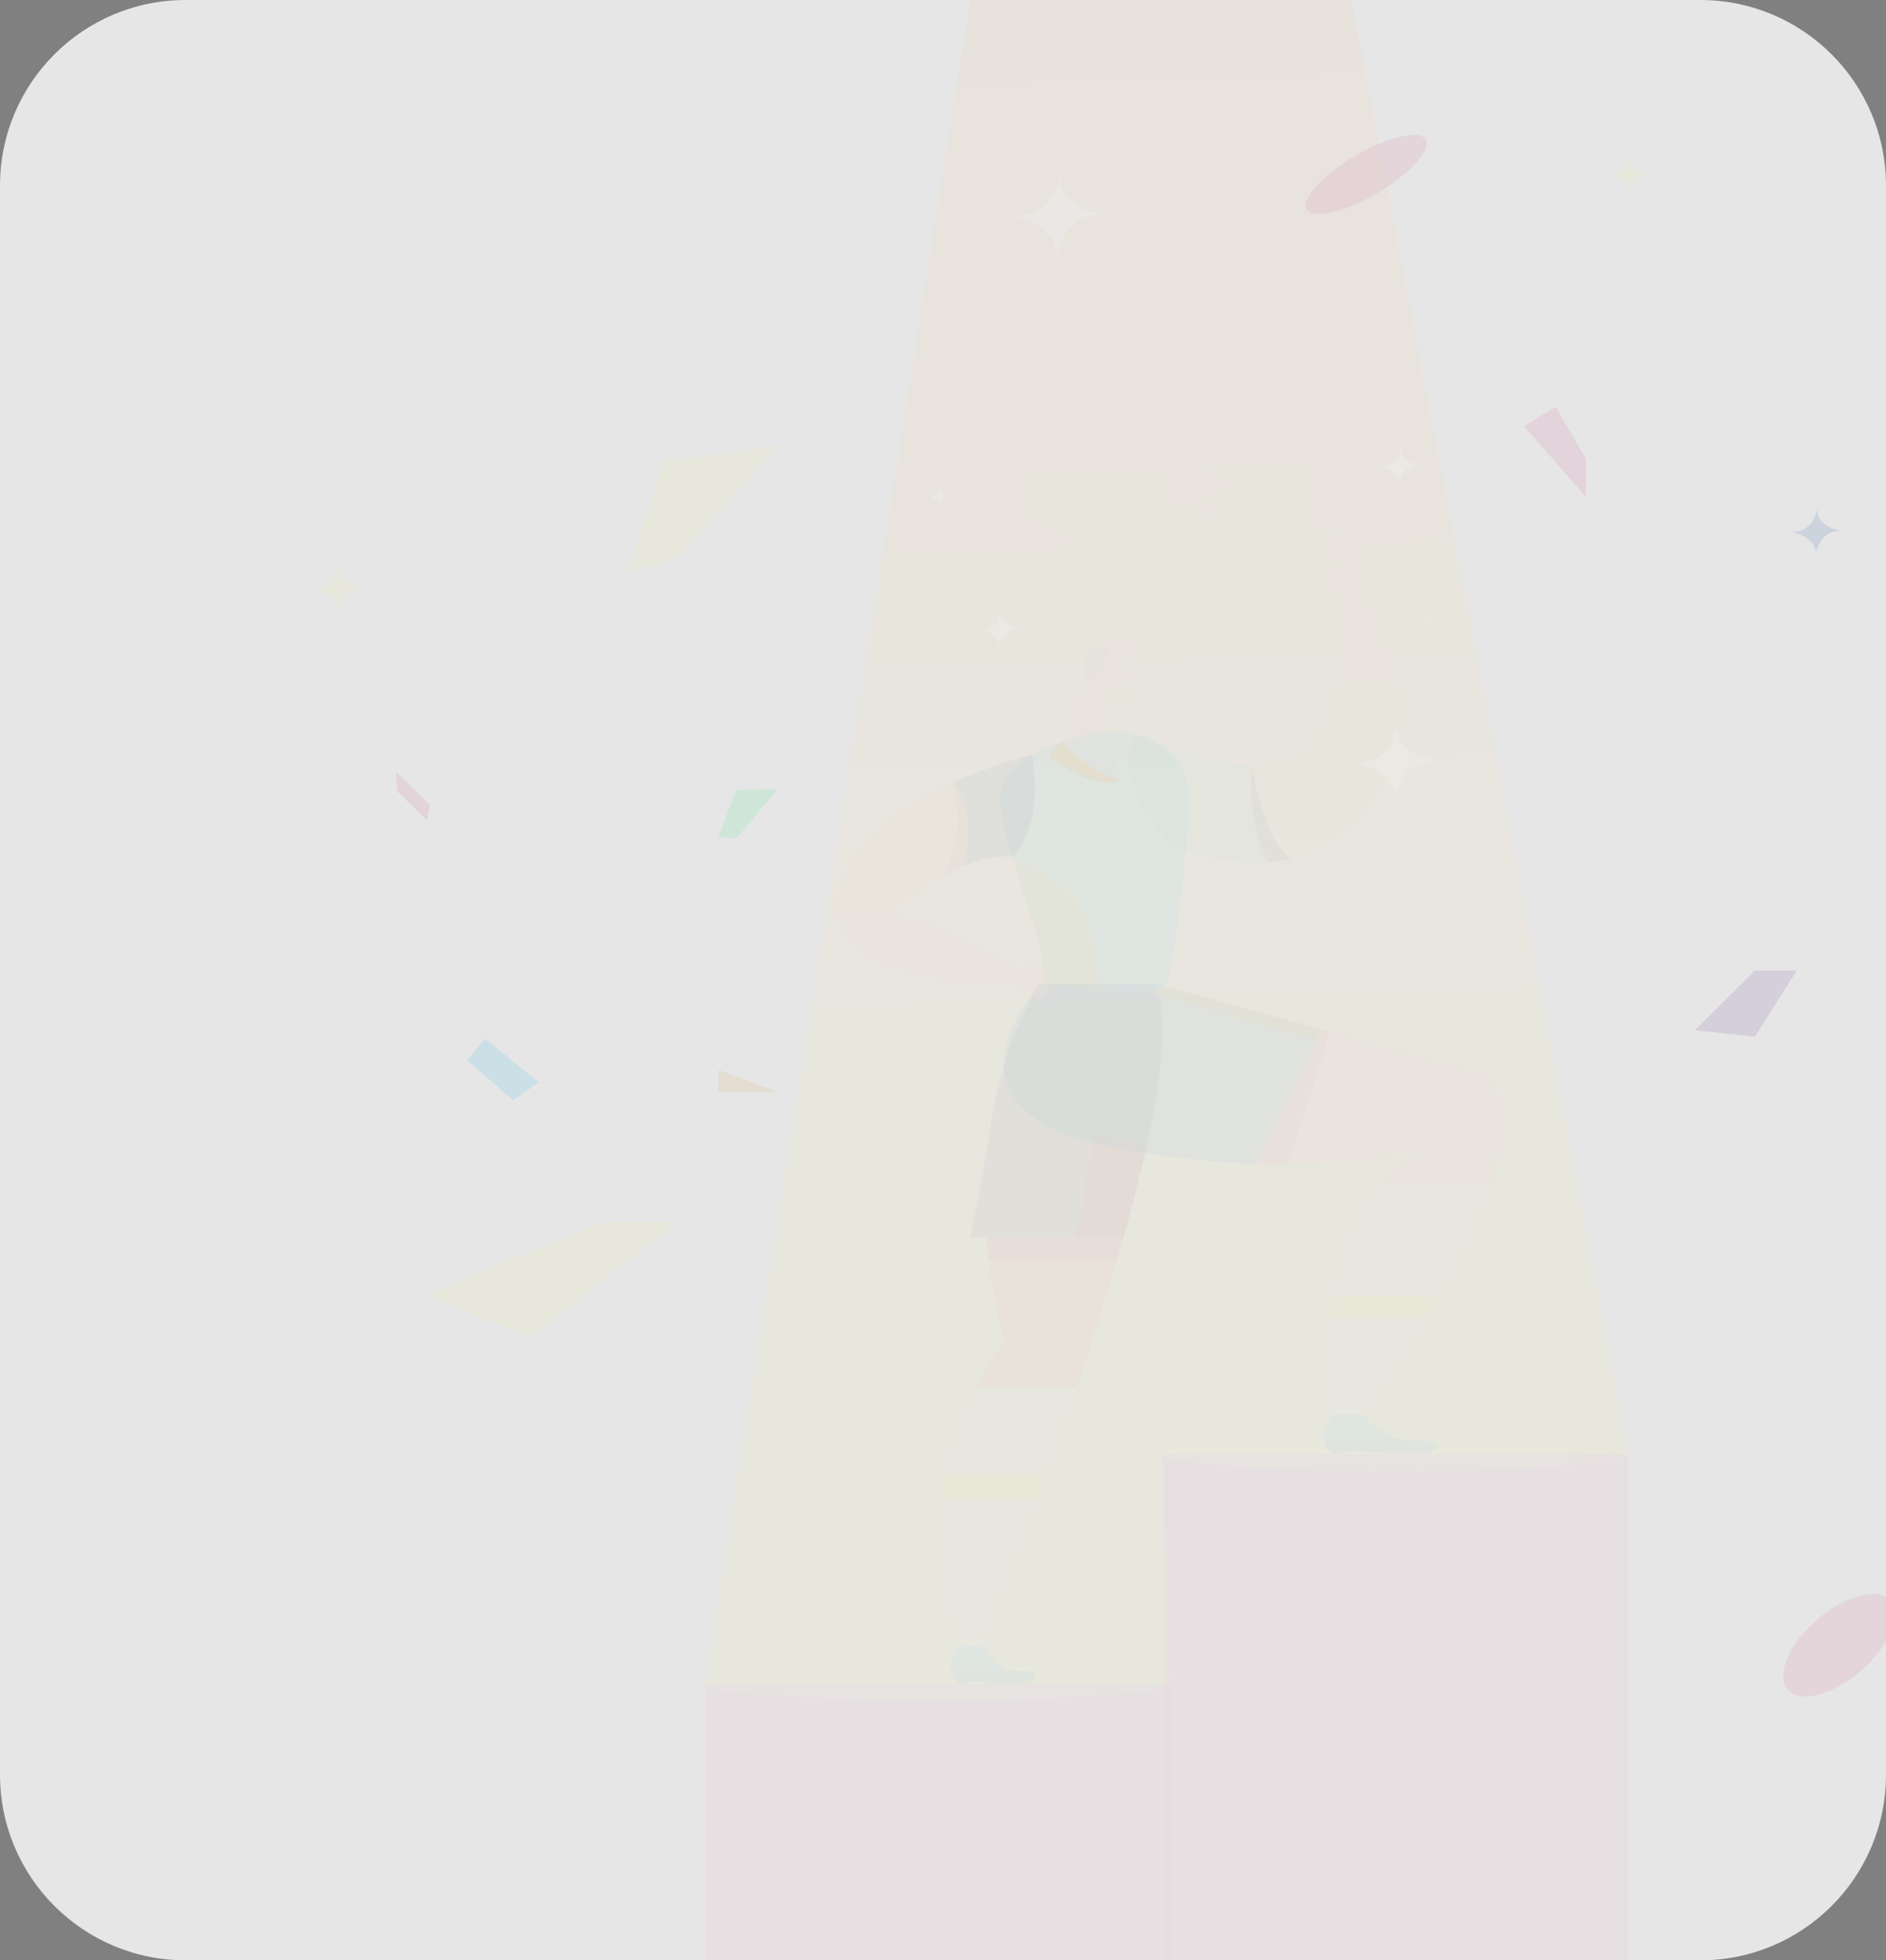 <svg xmlns="http://www.w3.org/2000/svg" width="254" height="264" viewBox="0 0 254 264"><rect x="0" y="0" width="254" height="264" fill="#808080" stroke="none"/><defs><linearGradient id="nps4b" x1="284.77" x2="273.42" y1="135.06" y2="-295.11" gradientUnits="userSpaceOnUse"><stop offset="0" stop-color="#fff792"/><stop offset="1" stop-color="#ff546b"/></linearGradient><linearGradient id="nps4c" x1="286.28" x2="348.99" y1="245.44" y2="245.44" gradientUnits="userSpaceOnUse"><stop offset="0" stop-color="#f25995"/><stop offset="1" stop-color="#591c89"/></linearGradient><linearGradient id="nps4d" x1="279.09" x2="316.73" y1="207.36" y2="226.27" gradientUnits="userSpaceOnUse"><stop offset="0" stop-color="#fff792"/><stop offset="1" stop-color="#ff546b"/></linearGradient><linearGradient id="nps4e" x1="316.43" x2="329.86" y1="211.66" y2="211.66" gradientUnits="userSpaceOnUse"><stop offset="0" stop-color="#e5e6ed"/><stop offset="1" stop-color="#62b7de"/></linearGradient><linearGradient id="nps4f" x1="305.32" x2="325.37" y1="176.76" y2="176.76" gradientUnits="userSpaceOnUse"><stop offset="0" stop-color="#de687a"/><stop offset="1" stop-color="#ff9c99"/></linearGradient><linearGradient id="nps4g" x1="332.08" x2="290.35" y1="161.36" y2="146.79" gradientUnits="userSpaceOnUse"><stop offset="0" stop-color="#0065af"/><stop offset=".48" stop-color="#12297f"/><stop offset="1" stop-color="#211b59"/></linearGradient><linearGradient id="nps4h" x1="298.11" x2="292.71" y1="168.92" y2="154.52" gradientUnits="userSpaceOnUse"><stop offset="0" stop-color="#f3ac45"/><stop offset="1" stop-color="#e63a4c"/></linearGradient><linearGradient id="nps4i" x1="260.47" x2="273.87" y1="183.97" y2="183.97" gradientUnits="userSpaceOnUse"><stop offset="0" stop-color="#e5e6ed"/><stop offset="1" stop-color="#62b7de"/></linearGradient><linearGradient id="nps4j" x1="264.37" x2="253.3" y1="162.83" y2="147.47" gradientUnits="userSpaceOnUse"><stop offset="0" stop-color="#de687a"/><stop offset="1" stop-color="#ff9c99"/></linearGradient><linearGradient id="nps4k" x1="283.26" x2="297.73" y1="129.28" y2="167.52" gradientUnits="userSpaceOnUse"><stop offset="0" stop-color="#0065af"/><stop offset=".48" stop-color="#12297f"/><stop offset="1" stop-color="#211b59"/></linearGradient><linearGradient id="nps4l" x1="259.01" x2="299.2" y1="137.19" y2="135.54" gradientUnits="userSpaceOnUse"><stop offset="0" stop-color="#f3ac45"/><stop offset="1" stop-color="#e63a4c"/></linearGradient><linearGradient id="nps4m" x1="259.59" x2="264.48" y1="75.75" y2="75.75" gradientUnits="userSpaceOnUse"><stop offset="0" stop-color="#de687a"/><stop offset="1" stop-color="#ff9c99"/></linearGradient><linearGradient id="nps4n" x1="270.44" x2="259.21" y1="96.36" y2="100.34" gradientUnits="userSpaceOnUse"><stop offset="0" stop-color="#de687a"/><stop offset="1" stop-color="#ff9c99"/></linearGradient><linearGradient id="nps4o" x1="272.95" x2="295.85" y1="98.07" y2="122.01" gradientUnits="userSpaceOnUse"><stop offset="0" stop-color="#00b9eb"/><stop offset=".48" stop-color="#004f9b"/><stop offset="1" stop-color="#0d2570"/></linearGradient><linearGradient id="nps4p" x1="253.87" x2="279.65" y1="77.05" y2="77.05" gradientUnits="userSpaceOnUse"><stop offset="0" stop-color="#ffd31a"/><stop offset="1" stop-color="#f80"/></linearGradient><linearGradient id="nps4q" x1="286.66" x2="321.25" y1="39.87" y2="121.85" gradientUnits="userSpaceOnUse"><stop offset="0" stop-color="#ffd31a"/><stop offset="1" stop-color="#f80"/></linearGradient><linearGradient id="nps4r" x1="285.07" x2="302.29" y1="41.91" y2="67.92" gradientUnits="userSpaceOnUse"><stop offset="0" stop-color="#ffd31a"/><stop offset="1" stop-color="#f80"/></linearGradient><linearGradient id="nps4s" x1="271.49" x2="322.76" y1="46" y2="146.07" gradientUnits="userSpaceOnUse"><stop offset="0" stop-color="#ffd31a"/><stop offset="1" stop-color="#f80"/></linearGradient><linearGradient id="nps4t" x1="267.21" x2="301.76" y1="65.44" y2="65.44" gradientUnits="userSpaceOnUse"><stop offset="0" stop-color="#ffd31a"/><stop offset="1" stop-color="#f80"/></linearGradient><linearGradient id="nps4u" x1="209.97" x2="248.95" y1="39.69" y2="85.48" gradientUnits="userSpaceOnUse"><stop offset="0" stop-color="#ffd31a"/><stop offset="1" stop-color="#f80"/></linearGradient><linearGradient id="nps4v" x1="244.03" x2="272.97" y1="65.91" y2="122.09" gradientUnits="userSpaceOnUse"><stop offset="0" stop-color="#ffd31a"/><stop offset="1" stop-color="#f80"/></linearGradient><linearGradient id="nps4w" x1="269.67" x2="306.17" y1="38.43" y2="95.26" gradientUnits="userSpaceOnUse"><stop offset="0" stop-color="#ffd31a"/><stop offset="1" stop-color="#f80"/></linearGradient><linearGradient id="nps4x" x1="266.59" x2="284.89" y1="51.14" y2="51.14" gradientUnits="userSpaceOnUse"><stop offset="0" stop-color="#ffd31a"/><stop offset="1" stop-color="#f80"/></linearGradient><linearGradient id="nps4y" x1="282.54" x2="301.47" y1="79.48" y2="79.48" gradientUnits="userSpaceOnUse"><stop offset="0" stop-color="#ffd31a"/><stop offset="1" stop-color="#f80"/></linearGradient><linearGradient id="nps4z" x1="272.34" x2="293.53" y1="65.72" y2="79.42" gradientUnits="userSpaceOnUse"><stop offset="0" stop-color="#ffd31a"/><stop offset="1" stop-color="#f80"/></linearGradient><linearGradient id="nps4A" x1="282.49" x2="296.29" y1="57.42" y2="57.42" gradientUnits="userSpaceOnUse"><stop offset="0" stop-color="#eb984c"/><stop offset="1" stop-color="#d8472c"/></linearGradient><linearGradient id="nps4B" x1="263.09" x2="267.83" y1="77.27" y2="77.27" gradientUnits="userSpaceOnUse"><stop offset="0" stop-color="#de687a"/><stop offset="1" stop-color="#ff9c99"/></linearGradient><linearGradient id="nps4C" x1="262.73" x2="265.44" y1="73.38" y2="73.38" gradientUnits="userSpaceOnUse"><stop offset="0" stop-color="#de687a"/><stop offset="1" stop-color="#ff9c99"/></linearGradient><linearGradient id="nps4D" x1="261.76" x2="264.47" y1="73.85" y2="73.85" gradientUnits="userSpaceOnUse"><stop offset="0" stop-color="#de687a"/><stop offset="1" stop-color="#ff9c99"/></linearGradient><linearGradient id="nps4E" x1="260.73" x2="263.44" y1="74.36" y2="74.36" gradientUnits="userSpaceOnUse"><stop offset="0" stop-color="#de687a"/><stop offset="1" stop-color="#ff9c99"/></linearGradient><linearGradient id="nps4F" x1="259.87" x2="262.58" y1="74.94" y2="74.94" gradientUnits="userSpaceOnUse"><stop offset="0" stop-color="#de687a"/><stop offset="1" stop-color="#ff9c99"/></linearGradient><linearGradient id="nps4G" x1="283.88" x2="309.18" y1="116.07" y2="116.07" gradientUnits="userSpaceOnUse"><stop offset="0" stop-color="#00b9eb"/><stop offset=".48" stop-color="#004f9b"/><stop offset="1" stop-color="#0d2570"/></linearGradient><linearGradient id="nps4H" x1="295.7" x2="307.53" y1="124.37" y2="124.37" gradientUnits="userSpaceOnUse"><stop offset="0" stop-color="#f3ac45"/><stop offset="1" stop-color="#e63a4c"/></linearGradient><linearGradient id="nps4I" x1="292.95" x2="300.73" y1="97.37" y2="97.37" gradientUnits="userSpaceOnUse"><stop offset="0" stop-color="#de687a"/><stop offset="1" stop-color="#ff9c99"/></linearGradient><linearGradient id="nps4J" x1="288.22" x2="301.36" y1="92.01" y2="105.11" gradientUnits="userSpaceOnUse"><stop offset="0" stop-color="#2a335d"/><stop offset="1" stop-color="#e1758f"/></linearGradient><linearGradient id="nps4K" x1="303.07" x2="293.42" y1="95.53" y2="91.26" gradientUnits="userSpaceOnUse"><stop offset="0" stop-color="#de687a"/><stop offset="1" stop-color="#ff9c99"/></linearGradient><linearGradient id="nps4L" x1="295.22" x2="299.99" y1="87.61" y2="94.28" gradientUnits="userSpaceOnUse"><stop offset="0" stop-color="#2a335d"/><stop offset="1" stop-color="#e1758f"/></linearGradient><linearGradient id="nps4M" x1="293.5" x2="297.88" y1="93.2" y2="90.26" gradientUnits="userSpaceOnUse"><stop offset="0" stop-color="#de687a"/><stop offset="1" stop-color="#ff9c99"/></linearGradient><linearGradient id="nps4N" x1="297.3" x2="288.13" y1="88.62" y2="86.23" gradientUnits="userSpaceOnUse"><stop offset="0" stop-color="#2a335d"/><stop offset="1" stop-color="#e1758f"/></linearGradient><linearGradient id="nps4O" x1="318.38" x2="307.02" y1="99" y2="112.02" gradientUnits="userSpaceOnUse"><stop offset="0" stop-color="#00b9eb"/><stop offset=".48" stop-color="#004f9b"/><stop offset="1" stop-color="#0d2570"/></linearGradient><linearGradient id="nps4P" x1="330.03" x2="318.74" y1="113.5" y2="118.3" gradientUnits="userSpaceOnUse"><stop offset="0" stop-color="#de687a"/><stop offset="1" stop-color="#ff9c99"/></linearGradient><linearGradient id="nps4Q" x1="307.67" x2="324.35" y1="104.08" y2="120.72" gradientUnits="userSpaceOnUse"><stop offset="0" stop-color="#2a335d"/><stop offset="1" stop-color="#e1758f"/></linearGradient><linearGradient id="nps4R" x1="304.52" x2="315.88" y1="224.2" y2="224.2" gradientUnits="userSpaceOnUse"><stop offset="0" stop-color="#00b9eb"/><stop offset=".48" stop-color="#004f9b"/><stop offset="1" stop-color="#0d2570"/></linearGradient><linearGradient id="nps4S" x1="250" x2="265" y1="176.03" y2="176.03" gradientUnits="userSpaceOnUse"><stop offset="0" stop-color="#ffd31a"/><stop offset="1" stop-color="#f80"/></linearGradient><linearGradient id="nps4T" x1="252.73" x2="274.41" y1="167.07" y2="167.07" gradientUnits="userSpaceOnUse"><stop offset="0" stop-color="#e5e6ed"/><stop offset="1" stop-color="#62b7de"/></linearGradient><linearGradient id="nps4U" x1="303.15" x2="317.47" y1="200.24" y2="200.24" gradientUnits="userSpaceOnUse"><stop offset="0" stop-color="#ffd31a"/><stop offset="1" stop-color="#f80"/></linearGradient><linearGradient id="nps4V" x1="312.18" x2="330.11" y1="192.78" y2="192.78" gradientUnits="userSpaceOnUse"><stop offset="0" stop-color="#e5e6ed"/><stop offset="1" stop-color="#62b7de"/></linearGradient><linearGradient id="nps4W" x1="224.58" x2="287.29" y1="229.98" y2="229.98" gradientUnits="userSpaceOnUse"><stop offset="0" stop-color="#f25995"/><stop offset="1" stop-color="#591c89"/></linearGradient><linearGradient id="nps4X" x1="217.45" x2="255.09" y1="176.49" y2="195.4" gradientUnits="userSpaceOnUse"><stop offset="0" stop-color="#fff792"/><stop offset="1" stop-color="#ff546b"/></linearGradient><linearGradient id="nps4Y" x1="250.32" x2="265.67" y1="193.21" y2="193.21" gradientUnits="userSpaceOnUse"><stop offset="0" stop-color="#00b9eb"/><stop offset=".48" stop-color="#004f9b"/><stop offset="1" stop-color="#0d2570"/></linearGradient><linearGradient id="nps4Z" x1="201.94" x2="215.69" y1="135.15" y2="135.15" gradientUnits="userSpaceOnUse"><stop offset="0" stop-color="#f25995"/><stop offset="1" stop-color="#591c89"/></linearGradient><linearGradient id="nps4aa" x1="371.51" x2="381.16" y1="144.03" y2="144.03" gradientUnits="userSpaceOnUse"><stop offset="0" stop-color="#00b9eb"/><stop offset=".48" stop-color="#004f9b"/><stop offset="1" stop-color="#0d2570"/></linearGradient><linearGradient id="nps4ab" x1="339.28" x2="347.25" y1="109.61" y2="109.61" gradientUnits="userSpaceOnUse"><stop offset="0" stop-color="#1beb73"/><stop offset="1" stop-color="#00b9d0"/></linearGradient><linearGradient id="nps4ac" x1="339.28" x2="347.25" y1="145.56" y2="145.56" gradientUnits="userSpaceOnUse"><stop offset="0" stop-color="#db8f3b"/><stop offset="1" stop-color="#e25af8"/></linearGradient><linearGradient id="nps4ad" x1="341.49" x2="375.31" y1="172.38" y2="172.38" gradientUnits="userSpaceOnUse"><stop offset="0" stop-color="#fff792"/><stop offset="1" stop-color="#ff546b"/></linearGradient><linearGradient id="nps4ae" x1="386" x2="390.56" y1="107.22" y2="107.22" gradientUnits="userSpaceOnUse"><stop offset="0" stop-color="#cb457d"/><stop offset="1" stop-color="#7444b6"/></linearGradient><linearGradient id="nps4af" x1="339.22" x2="359.35" y1="68.47" y2="68.47" gradientUnits="userSpaceOnUse"><stop offset="0" stop-color="#fff792"/><stop offset="1" stop-color="#ff546b"/></linearGradient><linearGradient id="nps4ag" x1="230.36" x2="238.67" y1="60.84" y2="60.84" gradientUnits="userSpaceOnUse"><stop offset="0" stop-color="#cb457d"/><stop offset="1" stop-color="#7444b6"/></linearGradient><linearGradient id="nps4ah" x1="295.09" x2="301.89" y1="98.33" y2="112.01" gradientUnits="userSpaceOnUse"><stop offset="0" stop-color="#f3ac45"/><stop offset="1" stop-color="#e63a4c"/></linearGradient><linearGradient id="nps4ai" x1="286.19" x2="254.71" y1="148.28" y2="147.24" gradientUnits="userSpaceOnUse"><stop offset="0" stop-color="#2a335d"/><stop offset="1" stop-color="#e1758f"/></linearGradient><linearGradient id="nps4aj" x1="329.31" x2="276.31" y1="169.07" y2="167.32" gradientUnits="userSpaceOnUse"><stop offset="0" stop-color="#2a335d"/><stop offset="1" stop-color="#e1758f"/></linearGradient><linearGradient id="nps4ak" x1="262.69" x2="284.63" y1="105.57" y2="113.99" gradientUnits="userSpaceOnUse"><stop offset="0" stop-color="#2a335d"/><stop offset="1" stop-color="#e1758f"/></linearGradient><linearGradient id="nps4al" x1="257.79" x2="276.35" y1="105.4" y2="105.4" gradientUnits="userSpaceOnUse"><stop offset="0" stop-color="#d45689"/><stop offset="1" stop-color="#005dc6"/></linearGradient><linearGradient id="nps4am" x1="330.62" x2="348.87" y1="244.48" y2="244.48" gradientUnits="userSpaceOnUse"><stop offset="0" stop-color="#d45689"/><stop offset="1" stop-color="#005dc6"/></linearGradient><linearGradient id="nps4an" x1="222.02" x2="227.15" y1="23.5" y2="23.5" gradientUnits="userSpaceOnUse"><stop offset="0" stop-color="#fff792"/><stop offset="1" stop-color="#ff546b"/></linearGradient><linearGradient id="nps4ao" x1="192.15" x2="247.74" y1="64.74" y2="117.49" gradientUnits="userSpaceOnUse"><stop offset="0" stop-color="#00b9eb"/><stop offset=".48" stop-color="#004f9b"/><stop offset="1" stop-color="#0d2570"/></linearGradient><linearGradient id="nps4ap" x1="395.22" x2="402.19" y1="79.25" y2="79.25" gradientUnits="userSpaceOnUse"><stop offset="0" stop-color="#fff792"/><stop offset="1" stop-color="#ff546b"/></linearGradient><clipPath id="nps4a"><path d="M25 264c-13.807 0-25-11.193-25-25V25C0 11.193 11.193 0 25 0h204c13.807 0 25 11.193 25 25v214c0 13.807-11.193 25-25 25z"/></clipPath></defs><g><g><g opacity=".8"><path fill="#fff" d="M25 264c-13.807 0-25-11.193-25-25V25C0 11.193 11.193 0 25 0h204c13.807 0 25 11.193 25 25v214c0 13.807-11.193 25-25 25z"/></g><g clip-path="url(#nps4a)" opacity=".34"><g opacity=".26"><path fill="url(#nps4b)" d="M156.624 195.792l1.017 30.922H94.935L130.63 0l51.415.078 37.285 195.791"/></g><g opacity=".34"><g opacity=".34" transform="rotate(180 126.285 245.435)"><path fill="url(#nps4c)" d="M94.935 264.163v-37.449h62.706v37.45z"/></g><g opacity=".34"><path fill="url(#nps4d)" d="M94.895 226.714c0-1.261 14.055-2.284 31.393-2.284s31.393 1.023 31.393 2.284c0 1.262-14.055 2.284-31.393 2.284s-31.393-1.022-31.393-2.284z"/></g><g opacity=".34"><path fill="url(#nps4e)" d="M129.458 221.5h2.624s3.366-8.182 7.601-19.667h-13.15c-.721 5.883-.19 12.609 2.925 19.668z"/></g><g opacity=".34"><path fill="url(#nps4f)" d="M131.276 186.895h13.707c2.246-6.615 4.463-13.567 6.345-20.26l-18.479.02c.328 4.31 1.082 8.97 2.421 13.937 0 0-1.924 2.326-3.994 6.303z"/></g><g opacity=".34"><path fill="url(#nps4g)" d="M133.059 154.123v-.006c1.552-13.733 6.99-21.654 6.99-21.654h15.56c2.408 5.834-.118 19.37-4.28 34.172l-18.48.019-2.218.002z"/></g><g opacity=".34"><path fill="url(#nps4h)" d="M147.34 152.76l-2.357 13.896 6.346-.021 3.239-12.574z"/></g><g opacity=".34"><path fill="url(#nps4i)" d="M179.619 190.532h3.996s4.152-5.629 8.563-13.031c-3.631.028-9.272-.036-13.289-.094-.255 3.759-.074 8.106.73 13.125z"/></g><g opacity=".34"><path fill="url(#nps4j)" d="M168.896 156.758c14.338.542 22.528-1.91 23.821-2.333-.787.285-4.018 1.609-7.169 5.165l15.31.03c2.126-6.355 2.553-12.004-.74-14.95l-22.135-6.057z"/></g><g opacity=".34"><path fill="url(#nps4k)" d="M150.742 154.717c6.4 1.163 12.113 1.762 17.11 1.996.351.018.7.032 1.044.045l8.296-16.567.792-1.578-7.013-1.92-14.536-3.979-.793-.217h-15.73c.646 0-16.5 17.257 10.83 22.22z"/></g><g opacity=".34"><path fill="url(#nps4l)" d="M154.569 133.578l22.623 6.613.792-1.578-7.013-1.92-14.536-3.979z"/></g><g opacity=".34"><g opacity=".34"><path fill="url(#nps4m)" d="M182.296 78.784s2.709-3 1.938-4.936c-.771-1.937-3.851-1.968-3.851-1.968l-.898 7.741z"/></g><g opacity=".34"><path fill="url(#nps4n)" d="M177.322 99.096c-1.969 2.985-5.281 3.93-8.767 3.889 0 0-.806 8.172 2.335 13.134 3.013-.15 5.693-.771 7.353-1.915 20.51-14.135 4.064-35.414 4.064-35.414l-2.8.816s3.482 10.896-2.185 19.49z"/></g><g opacity=".34"><path fill="url(#nps4o)" d="M157.548 113.836c3.682 1.69 8.876 2.505 13.341 2.283h.001c-3.14-4.962-2.335-13.134-2.335-13.134-6.55-.077-15.544-4.099-15.544-4.099-3.98 5.415 4.537 14.95 4.537 14.95z"/></g><g opacity=".34"><g opacity=".34"><g opacity=".34" transform="rotate(119.011 183.365 77.05)"><path fill="url(#nps4p)" d="M180.207 65.156l5.47.206.847 23.575-5.469-.206z"/></g><g opacity=".34"><path fill="url(#nps4q)" d="M149.867 48.858l5.73 2.914c.976-2.217 1.369-3.687.95-3.9l-4.653-2.365z"/></g><g opacity=".34"><path fill="url(#nps4r)" d="M137.484 69.33l4.653 2.367c.856.435 4.775-4.546 8.754-11.125 2.032-3.36 3.687-6.486 4.705-8.8l-5.729-2.914z"/></g><g opacity=".34"><path fill="url(#nps4s)" d="M176.676 66.854c-.278-5.32-4.248-10.907-10.75-14.213l-9.38-4.769c.42.213.027 1.683-.95 3.9l8.043 4.09c5.579 2.836 10.017 6.701 13.037 10.992z"/></g><g opacity=".34"><path fill="url(#nps4t)" d="M142.137 71.697l9.38 4.769c9.089 4.622 19.683 3.035 23.663-3.544 1.133-1.874 1.607-3.95 1.496-6.068-3.02-4.29-7.458-8.156-13.037-10.993l-8.043-4.09c-1.018 2.315-2.673 5.441-4.705 8.801-3.98 6.58-7.898 11.56-8.754 11.125z"/></g><g opacity=".34"><path fill="#fa9d00" d="M200.504 78.03c-.035-.018-.079-.018-.13-.002l.15.014a.145.145 0 0 0-.02-.012z"/></g><g opacity=".34"><path fill="#fa9d00" d="M193.317 89.913a.121.121 0 0 0 .02.009l-.092-.111c.012.05.036.084.072.102z"/></g><g opacity=".34"><path fill="url(#nps4u)" d="M193.338 89.921l.005.002c.484.117 2.409-2.332 4.355-5.55 1.947-3.22 3.193-6.014 2.829-6.327l-.004-.004-.15-.014-1.453-.142c-.28 1.064-1.35 3.249-2.817 5.675-1.464 2.42-2.915 4.403-3.752 5.19l.894 1.06z"/></g><g opacity=".34"><path fill="#fa9d00" d="M200.523 78.042l.004.003.001-.002z"/></g><g opacity=".34"><path fill="url(#nps4v)" d="M191.807 88.105l.544.646c.837-.787 2.288-2.77 3.752-5.19 1.467-2.427 2.536-4.612 2.817-5.675l-.876-.085-8.872-.864-2.833 4.683z"/></g><g opacity=".34"><path fill="#fa9d00" d="M193.341 89.925l.002-.003h-.005z"/></g><g opacity=".34"><path fill="url(#nps4w)" d="M158.186 48.706l.851.432c.201-.285.421-.564.66-.834 3.563-4.015 10-4.621 14.379-1.356a9.607 9.607 0 0 1 2.443 2.646c-.63-1.358-1.62-2.599-2.955-3.595-4.378-3.265-10.815-2.659-14.377 1.356a9.51 9.51 0 0 0-1.001 1.35z"/></g><g opacity=".34"><path fill="url(#nps4x)" d="M171.353 48.492a6.195 6.195 0 0 1 2.017 2.53 5.695 5.695 0 0 1 .08 4.297l.664.495 2.163 1.614a8.682 8.682 0 0 0 .242-7.834 9.609 9.609 0 0 0-2.443-2.646c-4.379-3.265-10.816-2.659-14.378 1.356-.24.27-.46.549-.66.834l2.213 1.126c.187-.305.405-.6.654-.881 2.34-2.639 6.57-3.037 9.448-.891z"/></g><g opacity=".34"><path fill="url(#nps4y)" d="M149.416 85.924c4.606 1.445 9.56-.297 12.01-3.943l-.971-.304c-2.246 2.629-6.139 3.8-9.78 2.657-4.596-1.442-7.048-6.029-5.474-10.244.088-.235.186-.464.294-.686l-1.719-.874c-.282.47-.523.969-.72 1.493-1.828 4.897 1.02 10.225 6.36 11.9z"/></g><g opacity=".34"><path fill="url(#nps4z)" d="M150.676 84.334c3.64 1.143 7.533-.028 9.779-2.657l-2.478-.778c-1.718 1.977-4.668 2.85-7.426 1.985-3.51-1.101-5.38-4.602-4.18-7.82.128-.342.286-.668.47-.975l-1.346-.685c-.108.222-.206.45-.294.686-1.574 4.215.878 8.802 5.475 10.244z"/></g><g opacity=".34" transform="rotate(-60.989 144.68 57.415)"><path fill="url(#nps4A)" d="M144.619 55.677c7.683.29 13.94 1.302 13.974 2.261.034.96-6.166 1.503-13.85 1.214-7.683-.29-13.94-1.302-13.974-2.261-.034-.96 6.166-1.503 13.85-1.214z"/></g></g><g opacity=".34"><path fill="#fff" d="M155.046 62.913l2.64 2.597a.26.26 0 0 1 .043.323l-1.878 3.104c-.142.235.127.5.392.386l3.51-1.5a.321.321 0 0 1 .348.062l2.64 2.597c.2.196.557.044.521-.222l-.471-3.524a.273.273 0 0 1 .172-.285l3.51-1.5c.265-.113.217-.471-.07-.522l-3.8-.678a.288.288 0 0 1-.243-.239l-.471-3.523c-.036-.266-.422-.335-.564-.1l-1.878 3.104a.312.312 0 0 1-.322.137l-3.8-.678c-.288-.05-.479.265-.28.461z"/></g></g><g opacity=".34"><path fill="url(#nps4B)" d="M179.485 79.621l-3.374-4.647s.917-.343 1.149.587c0 0 2.914 1.068 3.59 3.654z"/></g><g opacity=".34"><g opacity=".34"><path fill="url(#nps4C)" d="M180 71.35l-1.585 3.68s.477.844 1.012.412l1.7-3.826s-.656-.74-1.128-.267z"/></g><g opacity=".34"><path fill="url(#nps4D)" d="M180.965 71.82l-1.583 3.68s.477.844 1.012.412l1.7-3.827s-.656-.74-1.129-.266z"/></g><g opacity=".34"><path fill="url(#nps4E)" d="M181.995 72.331l-1.585 3.68s.478.845 1.012.413l1.7-3.827s-.655-.74-1.127-.266z"/></g><g opacity=".34"><path fill="url(#nps4F)" d="M182.87 72.916l-1.584 3.68s.477.845 1.012.412l1.7-3.826s-.656-.74-1.128-.266z"/></g></g></g><g opacity=".34"><path fill="url(#nps4G)" d="M136.502 116.035c2.05 6.771 4.964 14.52 3.861 16.368a109.367 109.367 0 0 0 7.832.975c4.13.346 8.443.368 8.91-.975.92-2.643 3.741-22.211 2.638-27.272-1.105-5.06-7.425-8.632-16.407-5.243 0 0-7.157 1.554-8.506 6.39-.512 1.835.418 5.614 1.672 9.757z"/></g><g opacity=".34"><path fill="url(#nps4H)" d="M136.502 116.035c2.05 6.771 4.964 14.52 3.861 16.368 0 0 1.595.266 3.801.546l4.03.429c0-.031-.003-4.342-1.887-9.642-1.892-5.32-9.944-8.37-9.944-8.37z"/></g><g opacity=".34"><g opacity=".34"><path fill="url(#nps4I)" d="M150.915 105.13s-2.003-8.076-1.126-11.944l.014-.056-2.086-3.516s-3.827 3.1-4.585 12.089c0 0 4.042 3.428 7.783 3.428z"/></g><g opacity=".09"><path fill="url(#nps4J)" d="M150.915 105.13s-2.003-8.076-1.126-11.944l-2.216-1.521c-2.929 6.291 3.342 13.466 3.342 13.466z"/></g><g opacity=".34"><path fill="url(#nps4K)" d="M152.203 90.752l.31 4.32s-4.668.796-4.897-1.129c-.229-1.924.25-6.195.25-6.195s4.026-1.315 4.337 3.004z"/></g><g opacity=".34"><path fill="url(#nps4L)" d="M147.624 90.925l.51-.019s0-2.502.86-2.687c.859-.185 0-1.112-.708-1.112-.707 0-2.274.463-2.223 2.224.05 1.76-.002 2.352-.002 2.352l1.493-1.61z"/></g><g opacity=".34"><path fill="url(#nps4M)" d="M147.716 89.613s-.845-.467-1.097.552c-.253 1.02.953 1.499.953 1.499z"/></g><g opacity=".34"><path fill="url(#nps4N)" d="M149.2 87.56s.198 1.632 2.725 1.169c2.527-.464 1.769-1.993 1.769-1.993s-.556.371-1.011.14c0 0 .505-.279.303-.835 0 0-.505.603-1.466.371-.96-.232-5.046-.022-2.32 1.147z"/></g></g><g opacity=".34"><path fill="url(#nps4O)" d="M128.326 105.367c3.278 3.559 1.522 11.125 1.496 11.233 2.094-.842 4.337-1.372 6.542-1.234 0 0 4.216-3.147 2.662-13.712 0 0-5.022 1.17-10.703 3.712z"/></g><g opacity=".34"><path fill="url(#nps4P)" d="M136.91 132.944s2.133 1.439 3.367 1.541c1.234.103 1.457-3.598.673-4.422-.785-.822-4.04 0-4.04 0a.668.668 0 0 0-.216.076l-.007-.076s-11.553-7.198-16.936-6.786c0 0 2.97-2.923 7.059-5.221a26.018 26.018 0 0 1 3.012-1.456c.025-.106 1.73-7.45-1.353-11.07l-.144-.163h-.002c-2.074.93-4.233 2.04-6.27 3.345-4.466 2.863-8.332 6.653-9.369 11.479-2.803 13.06 24.227 12.753 24.227 12.753z"/></g><g opacity=".11"><path fill="url(#nps4Q)" d="M126.81 118.056a26.026 26.026 0 0 1 3.012-1.456c.025-.106 1.73-7.45-1.353-11.07l-.144-.163s2.037 7.734-1.515 12.689z"/></g><g opacity=".34"><path fill="url(#nps4R)" d="M132.05 221.567s2.138 3.708 5.237 3.443c3.1-.265 2.459 1.457.535 1.722-1.924.265-7.055-.662-8.124 0-1.069.662-2.672-1.987-.641-5.165z"/></g><g opacity=".34"><path fill="url(#nps4S)" d="M178.89 177.407c4.016.058 9.657.122 13.288.094a149.78 149.78 0 0 0 1.716-2.95h-14.713a41.95 41.95 0 0 0-.292 2.856z"/></g><g opacity=".34"><path fill="url(#nps4T)" d="M179.18 174.55h14.714c2.71-4.783 5.327-10.048 6.955-14.903a.04.04 0 0 0 .005-.016l.004-.012-15.31-.03c-2.721 3.07-5.383 7.802-6.367 14.962z"/></g><g opacity=".34"><path fill="url(#nps4U)" d="M126.533 201.833h13.15c.381-1.034.77-2.094 1.163-3.179h-13.793a39.792 39.792 0 0 0-.52 3.18z"/></g><g opacity=".34"><path fill="url(#nps4V)" d="M127.053 198.654h13.793a608.137 608.137 0 0 0 4.137-11.759h-13.707c-1.589 3.052-3.263 7.072-4.223 11.76z"/></g><g opacity=".34" transform="rotate(180 187.975 229.975)"><path fill="url(#nps4W)" d="M156.624 264.163v-68.371h62.707v68.371z"/></g><g opacity=".34"><path fill="url(#nps4X)" d="M156.546 195.843c0-1.261 14.055-2.284 31.392-2.284 17.338 0 31.393 1.023 31.393 2.284 0 1.262-14.055 2.284-31.393 2.284-17.337 0-31.392-1.022-31.392-2.284z"/></g><g opacity=".34"><path fill="url(#nps4Y)" d="M183.621 190.576s2.89 3.708 7.078 3.443c4.189-.265 3.322 1.457.722 1.722-2.6.265-9.533-.662-10.978 0-1.444.662-3.61-1.987-.866-5.165z"/></g></g><g opacity=".34"><path fill="url(#nps4Z)" d="M236.348 139.597l5.632-8.886h-5.632l-8.12 8.045z"/></g><g opacity=".34"><path fill="url(#nps4aa)" d="M72.578 145.75l-7.268-5.895-2.376 2.948 6.15 5.382z"/></g><g opacity=".34"><path fill="url(#nps4ab)" d="M99.135 112.942l5.591-6.664-5.59.128-2.377 6.28z"/></g><g opacity=".34"><path fill="url(#nps4ac)" d="M104.726 147.032H96.76v-2.948z"/></g><g opacity=".34"><path fill="url(#nps4ad)" d="M71.284 180.125l19.848-15.507h-9.924l-23.902 9.74z"/></g><g opacity=".34"><path fill="url(#nps4ae)" d="M57.518 110.516l-4.008-3.953-.182-2.64 4.56 4.499z"/></g><g opacity=".34"><path fill="url(#nps4af)" d="M91.029 75.264l13.698-15.25-15.236 2.178-4.892 14.738z"/></g><g opacity=".34"><path fill="url(#nps4ag)" d="M213.569 61.768l-4.067-6.993-4.237 2.642 8.304 9.478z"/></g><g opacity=".34"><path fill="url(#nps4ah)" d="M150.914 105.131s-5.568-1.915-7.578-5.243c0 0-1.279-.12-1.929 2.136 0 0 5.475 4.48 9.507 3.107z"/></g><g opacity=".1"><path fill="url(#nps4ai)" d="M177.984 138.613l-9.088 18.145h4.544l5.74-17.818z"/></g><g opacity=".14"><path fill="url(#nps4aj)" d="M151.328 166.635l-18.478.019.3 3.057h17.296z"/></g><g opacity=".11"><path fill="url(#nps4ak)" d="M168.555 102.985s1.779 10.901 5.484 12.776l-3.149.358s-3.01-4.108-2.335-13.134z"/></g><g opacity=".34"><path fill="#fff" d="M148.496 28.834s-5.823-.527-5.823-5.339c0 0-.388 5.65-6.163 5.65 0 0 5.907 1.02 5.907 5.416 0 0 .507-5.727 6.08-5.727z"/></g><g opacity=".34"><path fill="#fff" d="M191.188 62.644s-2.567-.232-2.567-2.353c0 0-.171 2.49-2.717 2.49 0 0 2.604.45 2.604 2.387 0 0 .223-2.524 2.68-2.524z"/></g><g opacity=".34"><path fill="#fff" d="M193.341 102.466s-5.211-.471-5.211-4.778c0 0-.348 5.057-5.515 5.057 0 0 5.286.912 5.286 4.846 0 0 .454-5.125 5.44-5.125z"/></g><g opacity=".34"><path fill="#fff" d="M137.328 84.686s-2.567-.232-2.567-2.353c0 0-.17 2.49-2.716 2.49 0 0 2.603.45 2.603 2.387 0 0 .224-2.524 2.68-2.524z"/></g><g opacity=".34"><path fill="#fff" d="M127.829 66.812s-1.26-.114-1.26-1.155c0 0-.084 1.223-1.333 1.223 0 0 1.278.22 1.278 1.171 0 0 .11-1.239 1.315-1.239z"/></g><g opacity=".34" transform="rotate(-33.145 184 23.495)"><path fill="url(#nps4al)" d="M183.88 20.572c5.124.2 9.331 1.67 9.396 3.285.066 1.615-4.036 2.761-9.16 2.561-5.124-.2-9.332-1.67-9.397-3.285-.065-1.614 4.036-2.76 9.16-2.56z"/></g><g opacity=".34" transform="rotate(-45 247.675 221.565)"><path fill="url(#nps4am)" d="M247.479 217.007c5.036.218 9.208 2.437 9.317 4.955.11 2.519-3.885 4.383-8.922 4.165-5.036-.219-9.208-2.437-9.317-4.956-.11-2.518 3.885-4.382 8.922-4.164z"/></g><g opacity=".34"><path fill="#fff" d="M294.725 206.376s-5.823-.526-5.823-5.339c0 0-.388 5.65-6.163 5.65 0 0 5.907 1.02 5.907 5.416 0 0 .507-5.727 6.08-5.727z"/></g><g opacity=".34"><path fill="url(#nps4an)" d="M221.897 23.412s-2.493-.225-2.493-2.285c0 0-.166 2.418-2.638 2.418 0 0 2.528.437 2.528 2.319 0 0 .218-2.452 2.603-2.452z"/></g><g opacity=".34"><path fill="url(#nps4ao)" d="M247.973 71.467s-3.267-.296-3.267-2.995c0 0-.218 3.17-3.457 3.17 0 0 3.313.571 3.313 3.038 0 0 .285-3.213 3.41-3.213z"/></g><g opacity=".34"><path fill="url(#nps4ap)" d="M49.076 79.137s-3.382-.307-3.382-3.102c0 0-.226 3.282-3.58 3.282 0 0 3.431.592 3.431 3.146 0 0 .295-3.326 3.531-3.326z"/></g></g></g></g></svg>